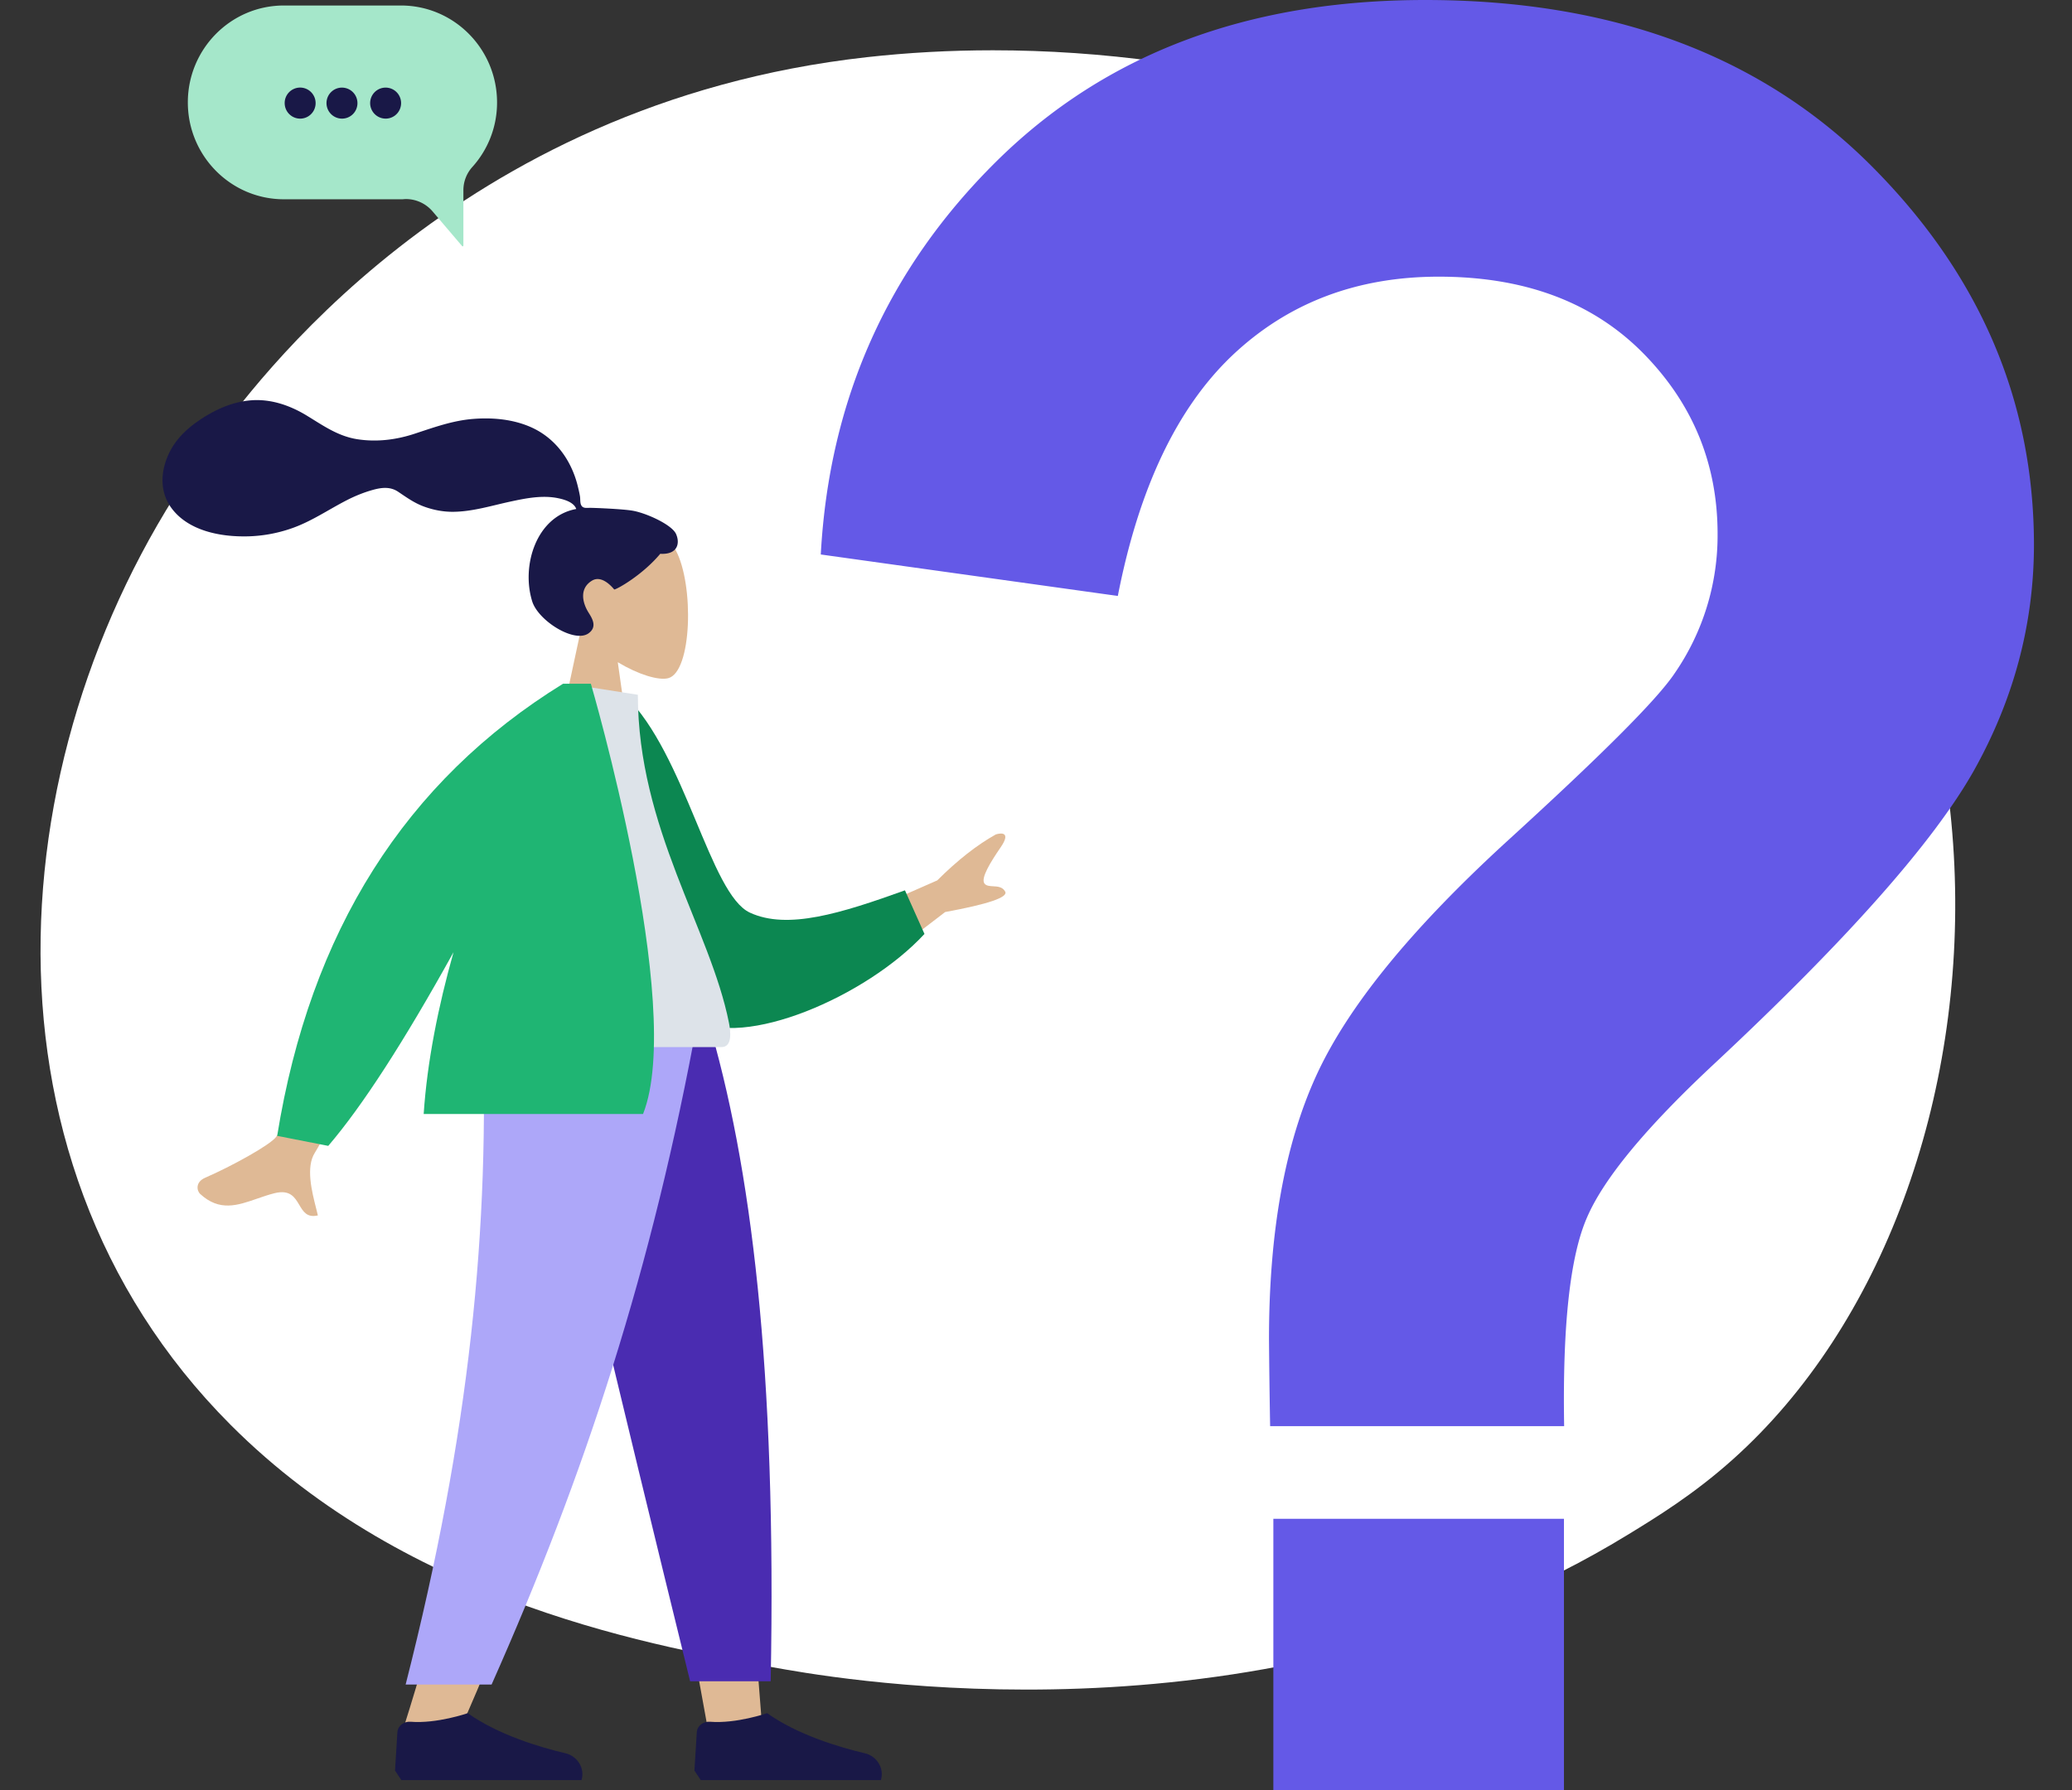 <svg xmlns="http://www.w3.org/2000/svg" fill="none" height="178" width="206"><rect width="100%" height="100%" fill="#333333" stroke="none"/><path fill="#fff" d="M21.073 43.943c-20.92 28.112-25.119 70.699 1.851 97.729 17.826 17.867 42.483 22.135 55.239 24.343 8.638 1.496 49.283 7.619 83.633-13.387 2.922-1.787 6.62-4.049 10.529-7.556 29.622-26.578 32.759-90.128-11.297-121.585C143.482 10.958 120.353 5 98.711 5c-4.246 0-8.438.23-12.516.684C45.113 10.26 24.9 38.8 21.073 43.944Z"></path><path fill="#6459E7" d="M155.49 151.019V178h-28.892v-26.981h28.892ZM141.685 0c18.475 0 33.191 5.423 44.146 16.27 10.906 10.824 16.367 23.444 16.387 37.862 0 7.945-2.035 15.493-6.028 22.589-4.03 7.095-12.612 16.776-25.746 29.042-6.818 6.358-11.018 11.447-12.676 15.325-1.676 3.859-2.429 10.748-2.259 20.718h-29.231c-.052-2.86-.089-5.721-.113-8.581v-.065c0-10.615 1.563-19.343 4.689-26.186 3.146-6.886 9.436-14.569 18.815-23.178 9.399-8.57 15.031-14.17 16.82-16.838a24.121 24.121 0 0 0 4.275-13.868c0-7.02-2.498-13.043-7.496-18.07-5.01-5.012-11.734-7.51-20.227-7.51-8.174 0-15.024 2.617-20.548 7.852-5.482 5.222-9.267 13.188-11.358 23.895l-29.532-4.124c.83-15.362 6.648-28.393 17.46-39.088C109.892 5.336 124.055 0 141.685 0Z"></path><path fill="#DFB995" d="M61.42 65.845c2.05 1.237 4.065 1.835 5.011 1.59 2.372-.611 2.59-9.294.755-12.717-1.835-3.422-11.269-4.914-11.744 1.868-.165 2.353.822 4.454 2.281 6.168l-2.616 12.204h7.6l-1.287-9.113Z" clip-rule="evenodd" fill-rule="evenodd"></path><path fill="#191847" d="M62.854 50.773c-1.002-.164-3.699-.277-4.196-.277-.318 0-.663.073-.85-.22-.155-.238-.099-.643-.145-.92-.053-.323-.129-.641-.206-.959a9.746 9.746 0 0 0-1.01-2.57c-.868-1.513-2.138-2.699-3.742-3.389-1.77-.762-3.774-.936-5.68-.782-2.038.166-3.883.84-5.808 1.473-1.834.604-3.755.842-5.673.547-1.933-.297-3.393-1.346-5.024-2.34-1.669-1.02-3.576-1.685-5.549-1.532-1.841.143-3.539.904-5.062 1.92-1.424.951-2.6 2.096-3.264 3.706-.714 1.733-.713 3.634.46 5.165 1.703 2.22 4.863 2.794 7.491 2.737a14.3 14.3 0 0 0 4.45-.816c1.914-.674 3.568-1.816 5.36-2.743.84-.435 1.709-.792 2.62-1.05.883-.249 1.753-.364 2.553.17.847.566 1.605 1.121 2.574 1.475.928.34 1.912.53 2.902.521 1.926-.015 3.824-.615 5.694-1.017 1.525-.328 3.157-.655 4.712-.34.648.132 1.596.404 1.83 1.078-3.944.716-5.493 5.597-4.38 9.18.6 1.934 4.206 4.195 5.609 3.178.889-.644.35-1.49 0-2.048-.669-1.069-.897-2.442.34-3.186 1.067-.642 2.189.882 2.21.88.293-.023 2.828-1.457 4.574-3.55 1.722.102 1.983-1.034 1.572-1.964-.411-.93-2.978-2.1-4.362-2.327Z" clip-rule="evenodd" fill-rule="evenodd"></path><path fill="#DFB995" d="m53.206 101.261 11.6 40.001 5.456 30.034h5.476l-5.466-70.035H53.206Z" clip-rule="evenodd" fill-rule="evenodd"></path><path fill="#DFB995" d="M47.993 101.261c.81 20.78.49 32.114.31 34.002-.182 1.888-1.21 14.533-8.218 36.667h5.696c9.28-21.234 12.52-33.878 13.585-36.667 1.064-2.788 4.208-14.122 8.798-34.002h-20.17Z" clip-rule="evenodd" fill-rule="evenodd"></path><path fill="#4A2CB1" d="M52.958 101.261c3.017 13.764 8.235 35.736 15.655 65.915h8.01c.591-30.976-1.925-51.363-6.283-65.915H52.957Z" clip-rule="evenodd" fill-rule="evenodd"></path><path fill="#ADA7F9" d="M47.953 101.261c.793 20.78-1.261 41.253-7.625 66.239h8.546c9.298-20.917 15.962-41.289 20.516-66.239H47.953Z" clip-rule="evenodd" fill-rule="evenodd"></path><path fill="#191847" d="m39.273 176.049.237-3.82c.04-.641.669-1.085 1.308-1.032 2.615.213 5.684-.852 5.684-.852 3.06 2.17 7.208 3.397 9.723 3.988 1.171.275 1.93 1.471 1.601 2.628l-.01.039H39.901l-.629-.951ZM69.04 176.049l.237-3.82c.04-.641.668-1.085 1.308-1.032 2.615.213 5.683-.852 5.683-.852 3.061 2.17 7.209 3.397 9.724 3.988 1.17.275 1.929 1.471 1.6 2.628l-.01.039H69.668l-.628-.951Z" clip-rule="evenodd" fill-rule="evenodd"></path><path fill="#DFB995" d="m93.181 87.54-11.474 5.043 3.664 4.697 8.593-6.593c4.293-.79 6.283-1.467 5.972-2.034-.262-.478-.75-.505-1.2-.53-.35-.019-.677-.037-.855-.266-.408-.522.598-2.137 1.619-3.628 1.02-1.492.064-1.438-.496-1.26-1.872 1.043-3.813 2.567-5.823 4.571Zm-51.374 7.72-6.49-1.288c-4.4 11.608-7.024 17.969-7.87 19.083-.621.817-4.45 2.922-7.04 4.046-1.04.451-.817 1.33-.512 1.612 1.924 1.775 3.713 1.152 5.66.475.564-.196 1.14-.396 1.738-.545 1.546-.384 2.017.412 2.462 1.164.393.665.767 1.297 1.849 1.045-.05-.213-.11-.451-.175-.708-.422-1.66-1.044-4.109-.121-5.532.473-.73 3.973-7.181 10.499-19.352Z" clip-rule="evenodd" fill-rule="evenodd"></path><path fill="#0C8751" d="m59.444 69.676 2.738-.47c5.964 5.79 8.398 19.7 12.373 21.54 3.758 1.741 9.085.057 15.417-2.218l1.94 4.336c-5.754 6.23-18.011 11.492-22.98 8.487-7.942-4.803-9.776-21.959-9.488-31.675Z" clip-rule="evenodd" fill-rule="evenodd"></path><path fill="#DDE3E9" d="M47.507 104.113h24.229c1.107 0 .898-1.6.738-2.407-1.847-9.317-9.057-19.36-9.057-32.623l-6.99-1.097c-5.78 9.304-7.779 20.758-8.92 36.127Z" clip-rule="evenodd" fill-rule="evenodd"></path><path fill="#1FB573" d="M56.057 67.986h-.08c-15.676 9.667-25.149 24.652-28.42 44.955l5.078.996C36 110.015 40.151 103.595 45.09 94.68c-1.515 5.37-2.622 10.879-2.967 16.088h21.81c4.222-10.678-5.189-42.782-5.189-42.782H56.057Z" clip-rule="evenodd" fill-rule="evenodd"></path><path fill="#A5E7CA" d="M40.357 19.792a3.495 3.495 0 0 1 2.633 1.207l2.951 3.466a.26.26 0 0 1 .012.014.043.043 0 0 0 .033.017.075.075 0 0 0 .046-.009.156.156 0 0 0 .039-.067v-5.478a3.445 3.445 0 0 1 .9-2.35 9.542 9.542 0 0 0 2.446-6.414C49.41 4.86 45.137.551 39.864.547H28.226c-5.274 0-9.551 4.313-9.551 9.633 0 5.32 4.277 9.634 9.551 9.634h11.638a2.22 2.22 0 0 0 .355-.018l.138-.003v-.001Z"></path><path fill="#191847" d="M38.296 11.795a1.534 1.534 0 0 0 1.461-.943 1.548 1.548 0 0 0-.346-1.706 1.538 1.538 0 0 0-2.61 1.108 1.544 1.544 0 0 0 1.495 1.54Zm-4.341 0a1.536 1.536 0 0 0 1.583-1.542 1.544 1.544 0 0 0-1.583-1.541 1.537 1.537 0 0 0-1.494 1.541 1.544 1.544 0 0 0 1.494 1.542Zm-4.158 0a1.535 1.535 0 0 0 1.461-.942 1.548 1.548 0 0 0-.345-1.707 1.536 1.536 0 0 0-2.61 1.107 1.545 1.545 0 0 0 1.493 1.542h.001Z"></path></svg>
